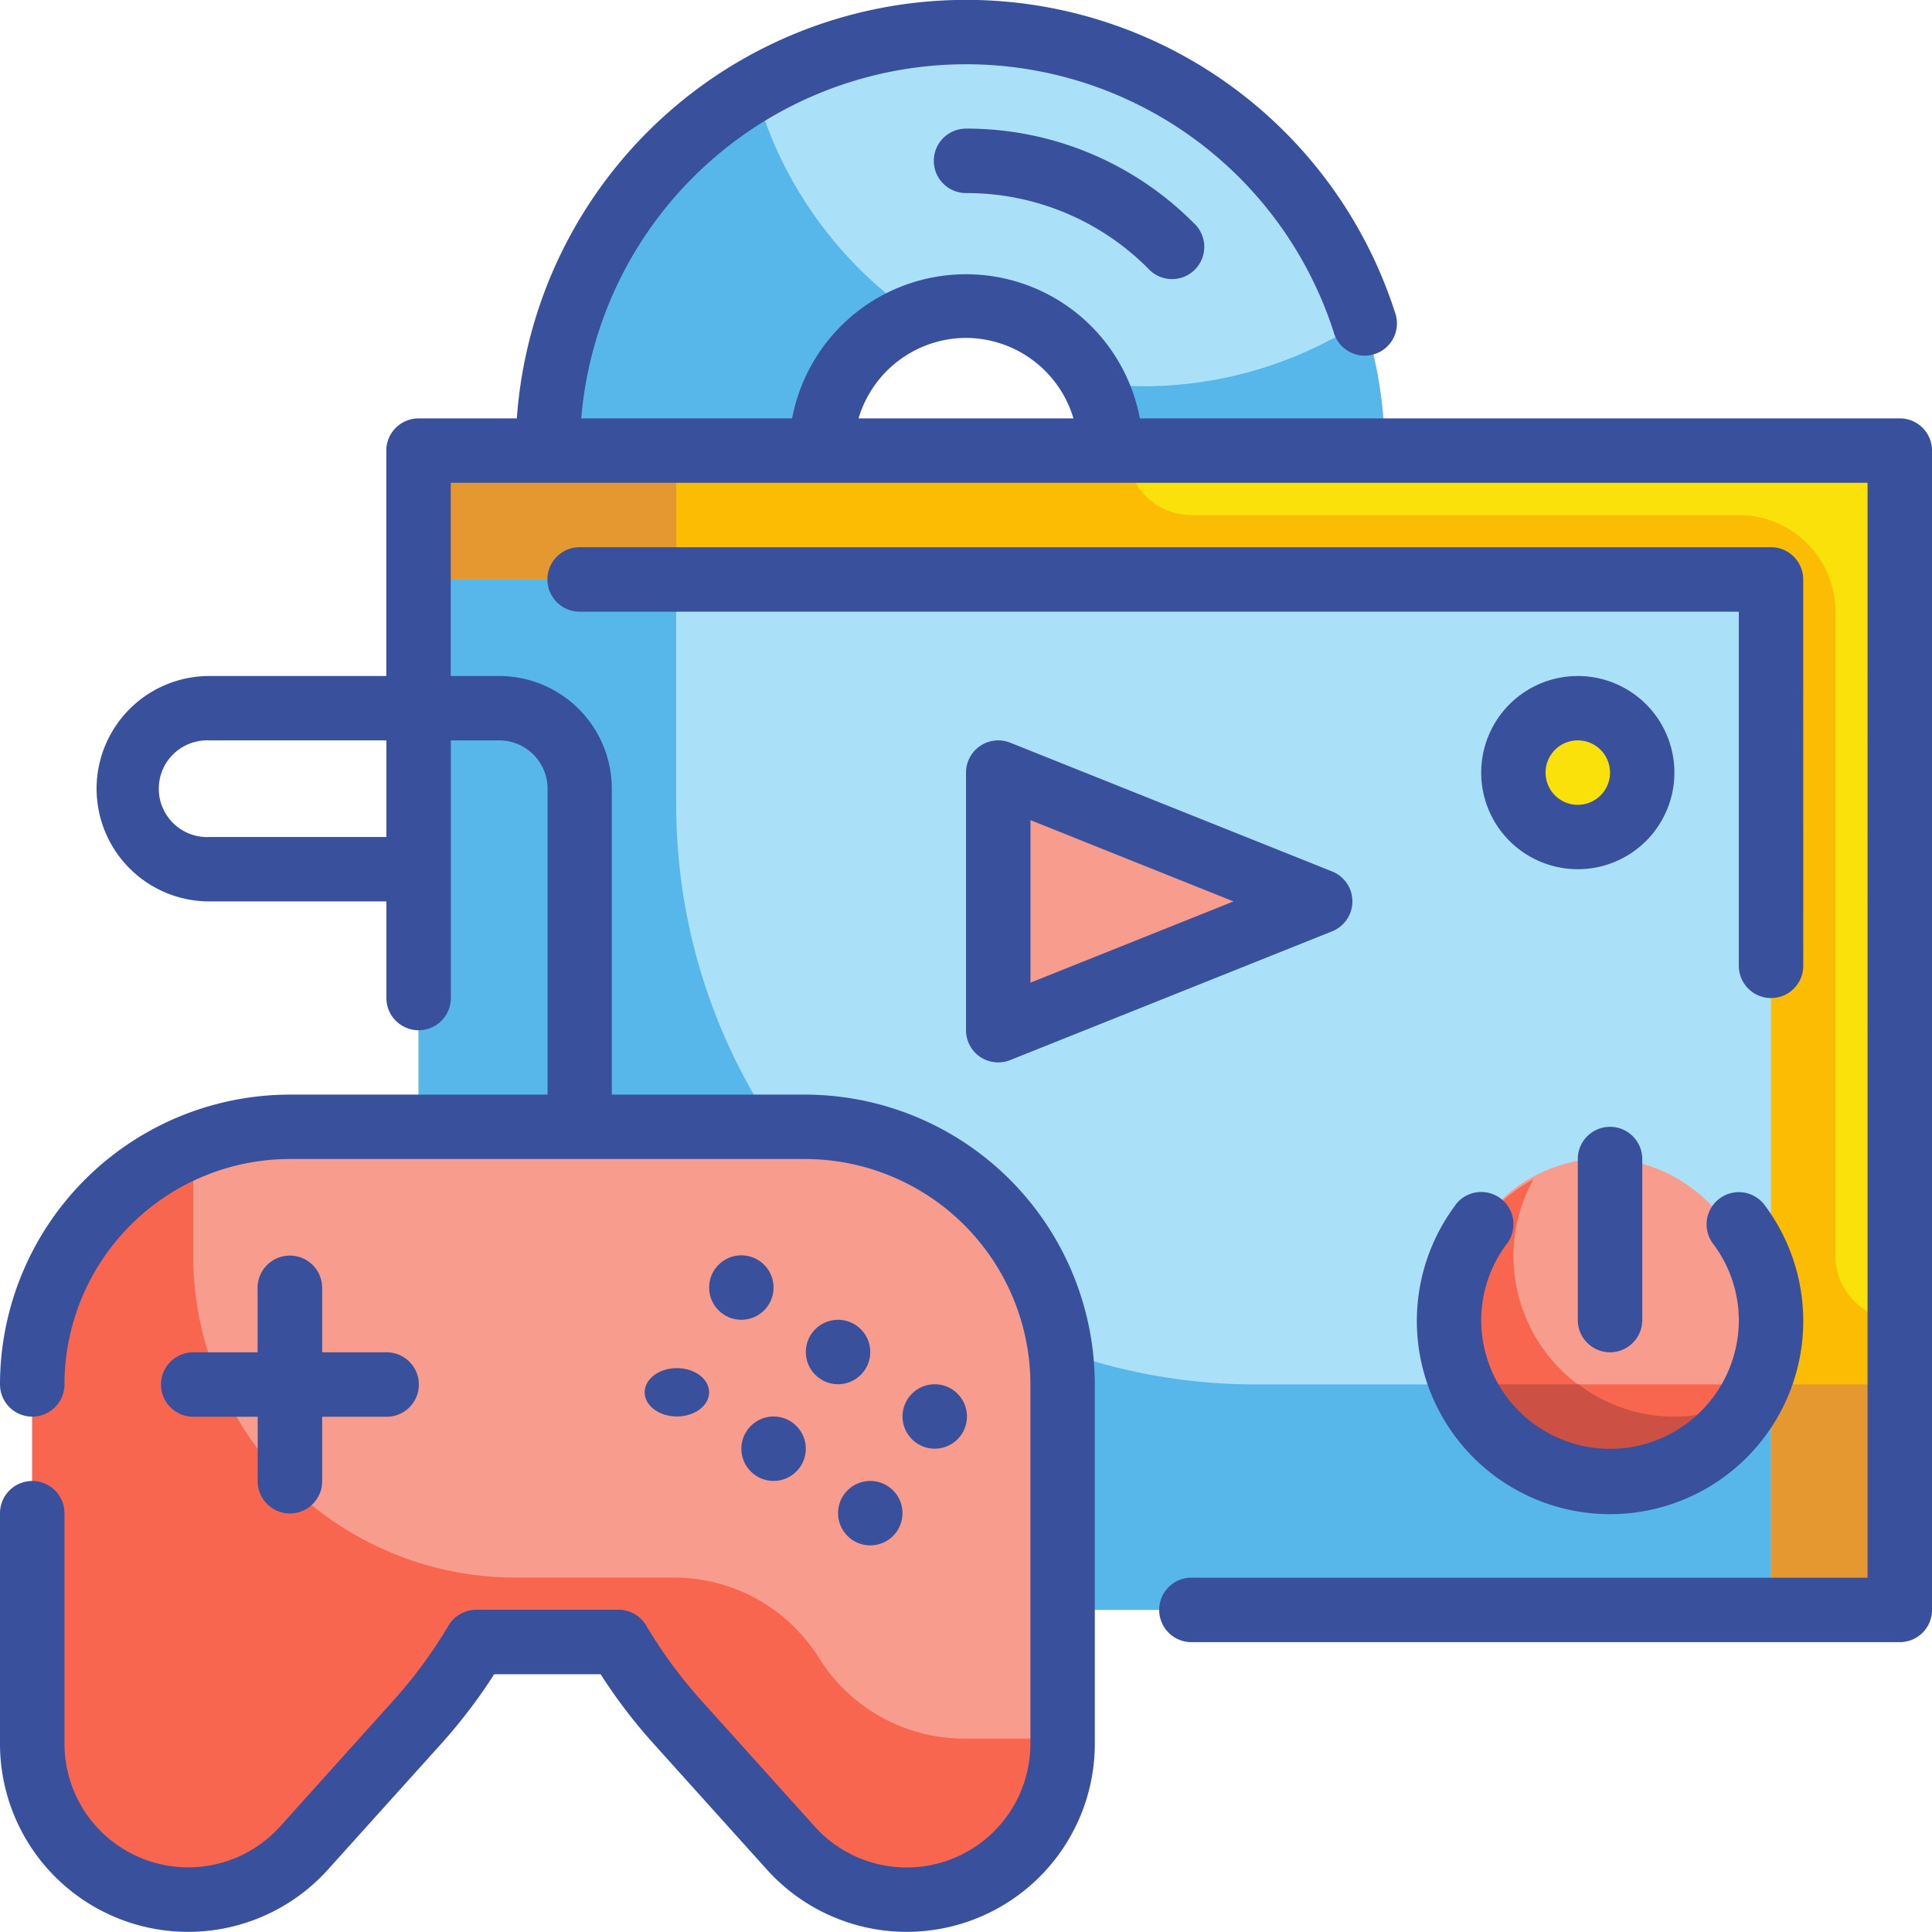<svg xmlns="http://www.w3.org/2000/svg" width="119.879" height="119.869" viewBox="0 0 119.879 119.869"><defs><style>.a{fill:#aae1f9;}.b{fill:#57b7eb;}.c{fill:#fcbc04;}.d{fill:#f9e109;}.e{fill:#f89c8d;}.f{fill:#f8664f;}.g{fill:#cc5144;}.h{fill:#e59730;}.i{fill:#39519d;}</style></defs><g transform="translate(-2 -2.006)"><g transform="translate(3.998 3.992)"><path class="a" d="M44.974,3A25.974,25.974,0,1,0,70.948,28.974,25.974,25.974,0,0,0,44.974,3Zm0,34.965a8.991,8.991,0,1,1,8.991-8.991,8.991,8.991,0,0,1-8.991,8.991Z" transform="translate(12.968 -3)"/><path class="b" d="M55.964,23.2a25.43,25.43,0,0,1-3.089-.21,8.885,8.885,0,0,1,1.091,4.206A8.991,8.991,0,1,1,41.824,18.8a24.987,24.987,0,0,1-9.936-14.02A25.974,25.974,0,1,0,69.65,19.1,24.837,24.837,0,0,1,55.964,23.2Z" transform="translate(12.966 -1.221)"/><path class="c" d="M15,16h91.907V87.928H15Z" transform="translate(8.976 9.974)"/><path class="a" d="M15,20H98.916V83.936H15Z" transform="translate(8.976 13.966)"/><circle class="d" cx="4" cy="4" r="4" transform="translate(92.002 41.906)"/><path class="e" d="M33,41.984V26l19.98,7.992Z" transform="translate(26.94 19.954)"/><path class="b" d="M30.984,33.986V20H15V83.936H98.916V69.95H66.948A35.964,35.964,0,0,1,30.984,33.986Z" transform="translate(8.976 13.966)"/><path class="e" d="M50.952,37H18.984A15.984,15.984,0,0,0,3,52.984V75.275a9.676,9.676,0,0,0,16.869,6.474l7.079-7.866a31.133,31.133,0,0,0,3.6-4.915h8.831a31.134,31.134,0,0,0,3.6,4.915l7.087,7.872a9.676,9.676,0,0,0,16.869-6.479V52.984A15.984,15.984,0,0,0,50.952,37Z" transform="translate(-3 30.932)"/><path class="f" d="M60.838,74.376a10.629,10.629,0,0,1-9.013-4.995,10.623,10.623,0,0,0-9.011-5H32.97a19.98,19.98,0,0,1-19.98-19.98V37.587A15.984,15.984,0,0,0,3,52.4V74.69a9.676,9.676,0,0,0,16.869,6.474L26.948,73.3a31.133,31.133,0,0,0,3.6-4.915h8.831a31.133,31.133,0,0,0,3.6,4.915l7.087,7.872A9.676,9.676,0,0,0,66.936,74.69v-.314Z" transform="translate(-3 31.517)"/><ellipse class="e" cx="9.5" cy="10" rx="9.5" ry="10" transform="translate(88.002 69.905)"/><path class="f" d="M47.422,45a9.976,9.976,0,0,0,18.294,0Z" transform="translate(41.333 38.916)"/><path class="f" d="M60.985,53.36a9.99,9.99,0,0,1-9.99-9.99,9.89,9.89,0,0,1,1.249-4.745A9.958,9.958,0,1,0,65.73,52.111a9.89,9.89,0,0,1-4.745,1.249Z" transform="translate(40.913 32.553)"/><path class="g" d="M56.569,50.994a9.952,9.952,0,0,0,8.741-5.245A9.746,9.746,0,0,1,54.625,45h-7.2a9.99,9.99,0,0,0,9.147,5.994Z" transform="translate(41.333 38.916)"/><path class="h" d="M15,16H30.984v7.992H15Z" transform="translate(8.976 9.974)"/><path class="d" d="M37,16a4,4,0,0,0,4,4H74.962a5.994,5.994,0,0,1,5.994,5.994V65.95a4,4,0,0,0,4,4V16Z" transform="translate(30.932 9.974)"/><path class="h" d="M57,45h7.992V58.986H57Z" transform="translate(50.891 38.916)"/></g><g transform="translate(2 2.006)"><path class="i" d="M119.881,27.968H72.729a10.979,10.979,0,0,0-21.578,0H38.066a23.962,23.962,0,0,1,46.681-5.379,2,2,0,1,0,3.8-1.231A27.95,27.95,0,0,0,34.07,27.968h-6.1a2,2,0,0,0-2,2V43.952H14.987a6.993,6.993,0,0,0,0,13.986H25.976v5.994a2,2,0,1,0,4,0V47.948h3a3,3,0,0,1,3,3V69.926H19.982A18,18,0,0,0,2,87.907a2,2,0,0,0,4,0A14,14,0,0,1,19.982,73.922H51.95A14,14,0,0,1,65.936,87.907V110.2a7.678,7.678,0,0,1-13.387,5.137L45.47,107.47a29.341,29.341,0,0,1-3.373-4.6,2,2,0,0,0-1.716-.981H31.55a2,2,0,0,0-1.716.975,29.342,29.342,0,0,1-3.373,4.6l-7.079,7.872A7.678,7.678,0,0,1,6,110.2V95.9a2,2,0,0,0-4,0v14.3a11.672,11.672,0,0,0,20.352,7.808l7.081-7.864a33.01,33.01,0,0,0,3.231-4.254h6.605a32.845,32.845,0,0,0,3.233,4.254l7.079,7.864A11.672,11.672,0,0,0,69.932,110.2V87.907A18,18,0,0,0,51.95,69.926H39.962V50.945a6.993,6.993,0,0,0-6.993-6.993h-3V31.964h87.911V99.9H75.926a2,2,0,0,0,0,4h43.956a2,2,0,0,0,2-2V29.966a2,2,0,0,0-2-2ZM25.976,53.942H14.987a3,3,0,1,1,0-5.994H25.976ZM61.94,22.973a6.981,6.981,0,0,1,6.667,4.995H55.272A6.981,6.981,0,0,1,61.94,22.973Z" transform="translate(-2 -2.006)"/><circle class="i" cx="2" cy="2" r="2" transform="translate(44 77.891)"/><circle class="i" cx="2" cy="2" r="2" transform="translate(50 81.891)"/><circle class="i" cx="2" cy="2" r="2" transform="translate(56 85.891)"/><ellipse class="i" cx="2" cy="1.5" rx="2" ry="1.5" transform="translate(40 84.891)"/><circle class="i" cx="2" cy="2" r="2" transform="translate(46 87.891)"/><circle class="i" cx="2" cy="2" r="2" transform="translate(52 91.891)"/><path class="i" d="M14.992,41a2,2,0,0,0-2,2v4H9a2,2,0,1,0,0,4h4v4a2,2,0,1,0,4,0v-4h4a2,2,0,1,0,0-4h-4V43A2,2,0,0,0,14.992,41Z" transform="translate(2.99 36.909)"/><path class="i" d="M51,39v9.99a2,2,0,0,0,4,0V39a2,2,0,0,0-4,0Z" transform="translate(46.901 32.918)"/><path class="i" d="M48.4,39.834a11.988,11.988,0,1,0,19.181,0,2,2,0,0,0-3.2,2.4,7.9,7.9,0,0,1,1.6,4.735,7.992,7.992,0,1,1-15.984,0,7.9,7.9,0,0,1,1.6-4.745,2,2,0,1,0-3.2-2.4Z" transform="translate(41.912 34.938)"/><path class="i" d="M96.922,21a2,2,0,0,0-2-2H21a2,2,0,0,0,0,4H92.926V44.974a2,2,0,0,0,4,0Z" transform="translate(14.966 14.954)"/><path class="i" d="M59.988,28.994a5.994,5.994,0,1,0-5.994,5.994A5.994,5.994,0,0,0,59.988,28.994Zm-5.994,2a2,2,0,1,1,2-2A2,2,0,0,1,53.994,30.992Z" transform="translate(43.907 18.946)"/><path class="i" d="M31,8a2,2,0,0,0,2,2,15.88,15.88,0,0,1,11.3,4.681,2,2,0,1,0,2.825-2.825A19.852,19.852,0,0,0,33,6a2,2,0,0,0-2,2Z" transform="translate(26.942 1.98)"/><path class="i" d="M32.877,44.638a2,2,0,0,0,1.864.2l19.98-7.992a2,2,0,0,0,0-3.712l-19.98-7.992A2,2,0,0,0,32,27V42.984a2,2,0,0,0,.877,1.655ZM36,29.951l12.6,5.041L36,40.033Z" transform="translate(27.94 20.94)"/></g></g></svg>